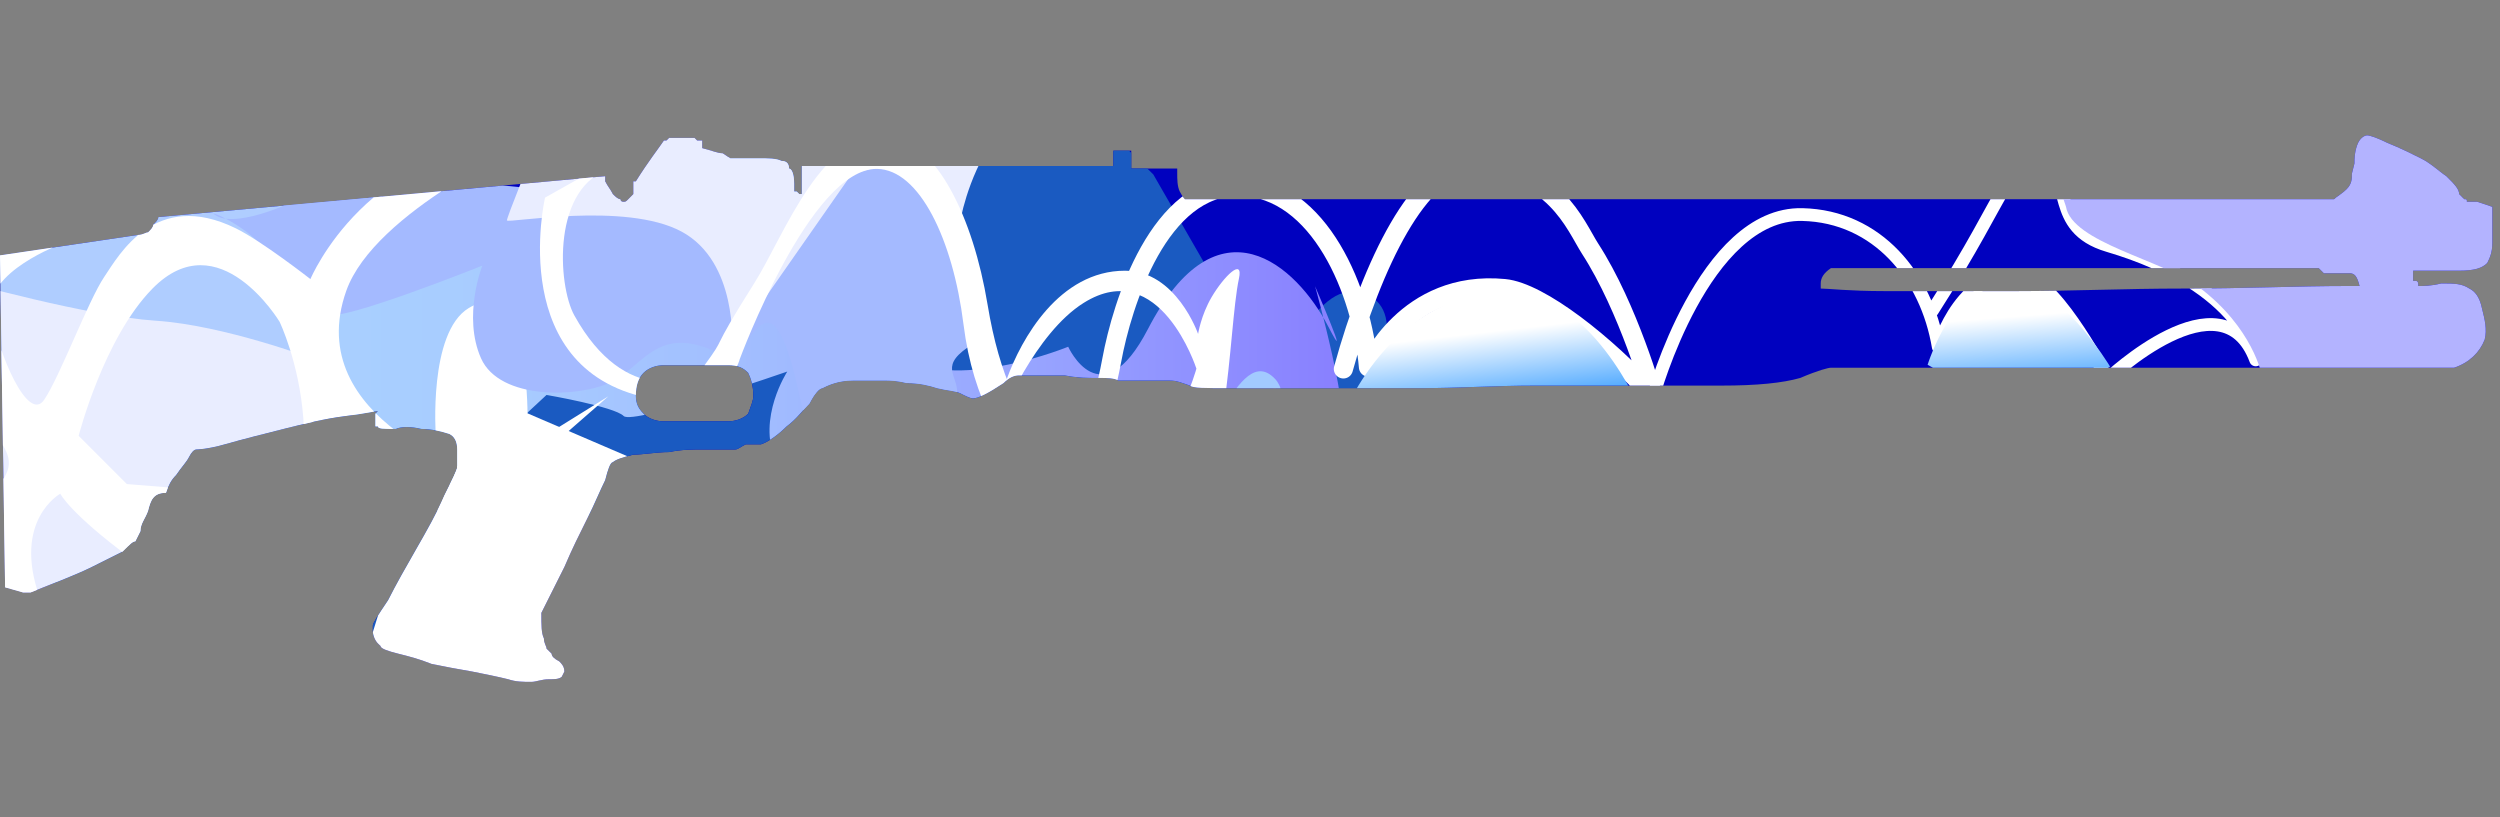 <?xml version="1.0" encoding="utf-8"?>
<!-- Generator: Adobe Illustrator 16.0.0, SVG Export Plug-In . SVG Version: 6.00 Build 0)  -->
<!DOCTYPE svg PUBLIC "-//W3C//DTD SVG 1.0//EN" "http://www.w3.org/TR/2001/REC-SVG-20010904/DTD/svg10.dtd">
<svg version="1.0" id="图层_1" xmlns="http://www.w3.org/2000/svg" xmlns:xlink="http://www.w3.org/1999/xlink" x="0px" y="0px"
	 width="97.9px" height="32px" viewBox="0 0 97.9 32" enable-background="new 0 0 97.9 32" xml:space="preserve">
<rect x="0" y="0" width="97.9" height="32" fill="#808080" stroke="none"/>
<path fill="#0001BF" d="M97.6,8.7c0,0.3,0,0.5,0,0.8c0,0.4-0.103,0.6-0.2,0.8c-0.2,0.2-0.5,0.3-1.103,0.3c-0.6,0-1.197,0-1.8,0V11
	H94.6c0.1,0,0.1,0.1,0.1,0.2c0.2,0,0.5,0,0.9-0.1c0.5,0,0.8,0,1.1,0.2c0.2,0.1,0.4,0.3,0.5,0.8c0.1,0.4,0.2,0.8,0.1,1.2
	c-0.197,0.5-0.6,0.9-1.197,1.1H71.7c-0.1,0-0.5,0.1-1.2,0.4c-0.7,0.2-1.7,0.3-3.1,0.3H67c-0.7,0-1.7,0-2.897,0c-1.2,0-2.603,0-4,0
	c-1.5,0-3,0.1-4.5,0.1s-2.9,0-4.303,0c-1.3,0-2.397,0-3.197,0c-0.9,0-1.4,0-1.5-0.1C46.3,15,46.1,14.9,45.8,14.9c-0.3,0-0.5,0-0.8,0
	h-1.2C43.6,14.8,43.4,14.8,43,14.8c-0.397,0-0.8,0-1.3-0.1c-0.4,0-0.8,0-1.1,0c-0.303,0-0.5,0-0.7,0S39.5,14.8,39.3,15
	c-0.6,0.4-1,0.6-1.197,0.6c-0.103,0-0.303-0.1-0.5-0.2c-0.2-0.1-0.5-0.1-0.9-0.2C36.4,15.1,36,15,35.5,15
	c-0.397-0.1-0.7-0.1-0.8-0.1c-0.2,0-0.7,0-1.3,0c-0.603,0-1,0.2-1.2,0.3c-0.1,0-0.3,0.2-0.5,0.6c-0.3,0.3-0.5,0.6-0.9,0.9
	c-0.3,0.3-0.697,0.6-1,0.7h-0.6C29,17.5,28.9,17.6,28.8,17.6c-0.1,0-0.1,0-0.197,0c-0.2,0-0.5,0-1,0s-0.9,0-1.4,0.103
	c-0.5,0-1,0.1-1.399,0.1C24.4,17.9,24.1,18,24,18.1c-0.1,0-0.2,0.301-0.3,0.7c-0.2,0.4-0.4,0.9-0.7,1.5
	c-0.3,0.601-0.6,1.2-0.897,1.9C21.8,22.8,21.5,23.4,21.2,24c0,0.5,0,0.8,0.1,1c0,0.2,0.103,0.3,0.103,0.4l0.2,0.199
	c0,0.101,0.1,0.198,0.3,0.301C22,26,22.1,26.1,22.1,26.3L22,26.5c-0.1,0.1-0.3,0.1-0.5,0.1c-0.3,0-0.5,0.103-0.7,0.103
	c-0.3,0-0.6,0-0.897-0.103c-0.4-0.1-0.9-0.199-1.4-0.3c-0.6-0.1-1.1-0.2-1.6-0.3c-0.5-0.2-0.9-0.3-1.3-0.4
	c-0.4-0.1-0.7-0.199-0.7-0.3L14.8,25.2l0,0l0,0C14.7,25.1,14.6,24.9,14.6,24.7v-0.2c0-0.1,0.197-0.4,0.6-1c0.3-0.6,0.7-1.3,1.1-2
	c0.4-0.7,0.803-1.4,1.103-2.1c0.3-0.603,0.5-1,0.5-1.103c0-0.198,0-0.397,0-0.698c0-0.302-0.103-0.5-0.3-0.602
	c-0.303-0.102-0.7-0.2-1.103-0.2c-0.397-0.1-0.8-0.1-1,0c-0.5,0-0.7,0-0.7-0.1h-0.1c0-0.103,0-0.2,0-0.3s0-0.2,0-0.2l0.1-0.1
	c-0.1,0-0.5,0.1-1.3,0.2c-0.8,0.1-1.6,0.302-2.397,0.5C10.3,17,9.5,17.2,8.8,17.4C8.1,17.6,7.7,17.6,7.7,17.6
	c-0.1,0-0.2,0.103-0.3,0.301C7.3,18.1,7.1,18.3,6.9,18.6c-0.2,0.2-0.3,0.4-0.4,0.7c-0.5,0-0.6,0.3-0.7,0.7c-0.1,0.3-0.3,0.5-0.3,0.8
	c-0.1,0.2-0.2,0.4-0.2,0.4c-0.1,0-0.197,0.1-0.5,0.399C4.6,21.7,4.2,21.9,3.6,22.2c-0.603,0.3-1.4,0.6-2.4,1H0.9L0.2,23L0,10
	l5.4-0.8c0.2,0,0.3-0.1,0.397-0.1C5.9,9,6,8.9,6,8.8C6.1,8.7,6.2,8.6,6.2,8.5l17.5-1.6v0.2c0.1,0.2,0.2,0.3,0.3,0.5
	c0.103,0.1,0.2,0.2,0.3,0.2c0,0.1,0.103,0.1,0.103,0.1c0.1,0,0.1,0,0.2-0.1L24.8,7.6V7.1H24.9C25.4,6.3,25.8,5.8,26,5.5l0,0H26.1
	l0.1-0.1l0,0c0.4,0,0.7,0,1,0l0.1,0.1h0.2v0.3C27.9,5.9,28.1,6,28.3,6L28.6,6.2h1.1c0.4,0,0.7,0,0.9,0.1c0.197,0,0.3,0.1,0.3,0.3
	c0.1,0,0.2,0.2,0.2,0.6v0.3h0.1l0.1,0.1H31.4V6.5h12.2V5.9H44.3v0.7H46.1v0.2c0,0.2,0,0.5,0.1,0.7s0.2,0.3,0.2,0.3h45
	c0.1-0.1,0.3-0.2,0.5-0.4c0.2-0.2,0.2-0.4,0.2-0.6l0.1-0.4c0-0.2,0-0.4,0.1-0.7C92.4,5.4,92.6,5.3,92.7,5.3s0.4,0.1,0.8,0.3
	C94,5.8,94.4,6,94.8,6.2c0.4,0.2,0.7,0.5,1,0.7c0.303,0.3,0.5,0.5,0.5,0.7c0.103,0.1,0.2,0.2,0.2,0.2c0.103,0,0.103,0,0.103,0.1
	c0.1,0,0.1,0,0.197,0H97L97.6,8.1V8.7L97.6,8.7z M92,10.7h-1l-0.2-0.2H71.7c-0.3,0.2-0.4,0.4-0.4,0.6v0.2c0.303,0,1.103,0.1,2.5,0.1
	c1.4,0,3.2,0,5.2,0c2.103,0,4.2-0.1,6.5-0.1c2.4,0,4.5-0.1,6.4-0.1h0.5C92.3,10.8,92.2,10.7,92,10.7z M28.2,5.9L28.2,5.9
	c0.1,0,0.1,0,0.1,0l0,0H28.2L28.2,5.9z M29.5,15.5c0-0.4-0.1-0.7-0.2-0.9c-0.197-0.2-0.397-0.3-0.8-0.3H26c-0.3,0-0.6,0.1-0.8,0.3
	c-0.2,0.2-0.3,0.5-0.3,0.9c0,0.3,0.1,0.5,0.3,0.7c0.2,0.2,0.5,0.3,0.8,0.3h2.5c0.3,0,0.603-0.1,0.8-0.3
	C29.4,15.9,29.5,15.7,29.5,15.5z M25.6,6L25.6,6h0.1l0,0H25.6z"/>
<g>
	<defs>
		<path id="SVGID_1_" d="M97.6,8.7c0,0.3,0,0.5,0,0.8c0,0.4-0.103,0.6-0.2,0.8c-0.2,0.2-0.5,0.3-1.103,0.3c-0.6,0-1.197,0-1.8,0V11
			H94.6c0.1,0,0.1,0.1,0.1,0.2c0.2,0,0.5,0,0.9-0.1c0.5,0,0.8,0,1.1,0.2c0.2,0.1,0.4,0.3,0.5,0.8c0.1,0.4,0.2,0.8,0.1,1.2
			c-0.197,0.5-0.6,0.9-1.197,1.1H71.7c-0.1,0-0.5,0.1-1.2,0.4c-0.7,0.2-1.7,0.3-3.1,0.3H67c-0.7,0-1.7,0-2.897,0c-1.2,0-2.603,0-4,0
			c-1.5,0-3,0.1-4.5,0.1s-2.9,0-4.303,0c-1.3,0-2.397,0-3.197,0c-0.9,0-1.4,0-1.5-0.1C46.3,15,46.1,14.9,45.8,14.9
			c-0.3,0-0.5,0-0.8,0h-1.2C43.6,14.8,43.4,14.8,43,14.8c-0.397,0-0.8,0-1.3-0.1c-0.4,0-0.8,0-1.1,0c-0.303,0-0.5,0-0.7,0
			S39.5,14.8,39.3,15c-0.6,0.4-1,0.6-1.197,0.6c-0.103,0-0.303-0.1-0.5-0.2c-0.2-0.1-0.5-0.1-0.9-0.2C36.4,15.1,36,15,35.5,15
			c-0.397-0.1-0.7-0.1-0.8-0.1c-0.2,0-0.7,0-1.3,0c-0.603,0-1,0.2-1.2,0.3c-0.1,0-0.3,0.2-0.5,0.6c-0.3,0.3-0.5,0.6-0.9,0.9
			c-0.3,0.3-0.697,0.6-1,0.7h-0.6C29,17.5,28.9,17.6,28.8,17.6c-0.1,0-0.1,0-0.197,0c-0.2,0-0.5,0-1,0s-0.9,0-1.4,0.103
			c-0.5,0-1,0.1-1.399,0.1C24.4,17.9,24.1,18,24,18.1c-0.1,0-0.2,0.301-0.3,0.7c-0.2,0.4-0.4,0.9-0.7,1.5
			c-0.3,0.601-0.6,1.2-0.897,1.9C21.8,22.8,21.5,23.4,21.2,24c0,0.5,0,0.8,0.1,1c0,0.2,0.103,0.3,0.103,0.4l0.2,0.199
			c0,0.101,0.1,0.198,0.3,0.301C22,26,22.1,26.1,22.1,26.3L22,26.5c-0.1,0.1-0.3,0.1-0.5,0.1c-0.3,0-0.5,0.103-0.7,0.103
			c-0.3,0-0.6,0-0.897-0.103c-0.4-0.1-0.9-0.199-1.4-0.3c-0.6-0.1-1.1-0.2-1.6-0.3c-0.5-0.2-0.9-0.3-1.3-0.4
			c-0.4-0.1-0.7-0.199-0.7-0.3L14.8,25.2l0,0l0,0C14.7,25.1,14.6,24.9,14.6,24.7v-0.2c0-0.1,0.197-0.4,0.6-1c0.3-0.6,0.7-1.3,1.1-2
			c0.4-0.7,0.803-1.4,1.103-2.1c0.3-0.603,0.5-1,0.5-1.103c0-0.198,0-0.397,0-0.698c0-0.302-0.103-0.5-0.3-0.602
			c-0.303-0.102-0.7-0.2-1.103-0.2c-0.397-0.1-0.8-0.1-1,0c-0.5,0-0.7,0-0.7-0.1h-0.1c0-0.103,0-0.2,0-0.3s0-0.2,0-0.2l0.1-0.1
			c-0.1,0-0.5,0.1-1.3,0.2c-0.8,0.1-1.6,0.302-2.397,0.5C10.3,17,9.5,17.2,8.8,17.4C8.1,17.6,7.7,17.6,7.7,17.6
			c-0.1,0-0.2,0.103-0.3,0.301C7.3,18.1,7.1,18.3,6.9,18.6c-0.2,0.2-0.3,0.4-0.4,0.7c-0.5,0-0.6,0.3-0.7,0.7
			c-0.1,0.3-0.3,0.5-0.3,0.8c-0.1,0.2-0.2,0.4-0.2,0.4c-0.1,0-0.197,0.1-0.5,0.399C4.6,21.7,4.2,21.9,3.6,22.2
			c-0.603,0.3-1.4,0.6-2.4,1H0.9L0.2,23L0,10l5.4-0.8c0.2,0,0.3-0.1,0.397-0.1C5.9,9,6,8.9,6,8.8C6.1,8.7,6.2,8.6,6.2,8.5l17.5-1.6
			v0.2c0.1,0.2,0.2,0.3,0.3,0.5c0.103,0.1,0.2,0.2,0.3,0.2c0,0.1,0.103,0.1,0.103,0.1c0.1,0,0.1,0,0.2-0.1L24.8,7.6V7.1H24.9
			C25.4,6.3,25.8,5.8,26,5.5l0,0H26.1l0.1-0.1l0,0c0.4,0,0.7,0,1,0l0.1,0.1h0.2v0.3C27.9,5.9,28.1,6,28.3,6L28.6,6.2h1.1
			c0.4,0,0.7,0,0.9,0.1c0.197,0,0.3,0.1,0.3,0.3c0.1,0,0.2,0.2,0.2,0.6v0.3h0.1l0.1,0.1H31.4V6.5h12.2V5.9H44.3v0.7H46.1v0.2
			c0,0.2,0,0.5,0.1,0.7s0.2,0.3,0.2,0.3h45c0.1-0.1,0.3-0.2,0.5-0.4c0.2-0.2,0.2-0.4,0.2-0.6l0.1-0.4c0-0.2,0-0.4,0.1-0.7
			C92.4,5.4,92.6,5.3,92.7,5.3s0.4,0.1,0.8,0.3C94,5.8,94.4,6,94.8,6.2c0.4,0.2,0.7,0.5,1,0.7c0.303,0.3,0.5,0.5,0.5,0.7
			c0.103,0.1,0.2,0.2,0.2,0.2c0.103,0,0.103,0,0.103,0.1c0.1,0,0.1,0,0.197,0H97L97.6,8.1V8.7L97.6,8.7z M92,10.7h-1l-0.2-0.2H71.7
			c-0.3,0.2-0.4,0.4-0.4,0.6v0.2c0.303,0,1.103,0.1,2.5,0.1c1.4,0,3.2,0,5.2,0c2.103,0,4.2-0.1,6.5-0.1c2.4,0,4.5-0.1,6.4-0.1h0.5
			C92.3,10.8,92.2,10.7,92,10.7z M28.2,5.9L28.2,5.9c0.1,0,0.1,0,0.1,0l0,0H28.2L28.2,5.9z M29.5,15.5c0-0.4-0.1-0.7-0.2-0.9
			c-0.197-0.2-0.397-0.3-0.8-0.3H26c-0.3,0-0.6,0.1-0.8,0.3c-0.2,0.2-0.3,0.5-0.3,0.9c0,0.3,0.1,0.5,0.3,0.7
			c0.2,0.2,0.5,0.3,0.8,0.3h2.5c0.3,0,0.603-0.1,0.8-0.3C29.4,15.9,29.5,15.7,29.5,15.5z M25.6,6L25.6,6h0.1l0,0H25.6z"/>
	</defs>
	<clipPath id="SVGID_2_">
		<use xlink:href="#SVGID_1_"  overflow="visible"/>
	</clipPath>
	<path clip-path="url(#SVGID_2_)" fill="#1A5AC1" d="M0.798,11.406l14.95-3.402l7.505,0.717l10.681-5.066l8.36,0.367l2.868,2.807
		l3.48,6.047l1.28,2.436c0,0,1.465-4.455,3.418-3.845c1.951,0.611,0.369,3.565,0.369,3.565l-2.219,11.243l2.943,0.344
		c0,0-0.832,2.025-2.176,3.122c-1.342,1.102-2.574,1.771-2.996,1.834c-0.421,0.06-3.228-0.429-3.412-0.491
		c-0.183-0.058-3.417-3.414-3.417-3.414l0.138-3.184l0.333-1.211l-17.026-4.729c0,0-6.774,4.453-7.384,2.563
		c-0.068-0.208-5.249,5.433-5.614,5.676c-0.367,0.243-5.98,1.22-5.98,1.22l-4.517-2.014L0.798,11.406z"/>
	
		<path clip-path="url(#SVGID_2_)" fill="none" stroke="#FFFFFF" stroke-width="0.5" stroke-linecap="round" stroke-linejoin="round" stroke-miterlimit="10" d="
		M64.743,15.513c0,0,1.975-7.202,5.836-7.111c2.945,0.069,4.865,2.432,5.324,5.187c0,0,0.971-3.301,3.441-2.731
		c1.281,0.295,3.182,3.992,3.182,3.992s4.498-4.267,5.807-0.756c0,0-0.414-2.892-5.783-4.476c-2.365-0.697-1.287-2.764-2.582-2.961
		c-1.557-0.236-1.08,0.497-4.293,5.508"/>
	
		<linearGradient id="SVGID_3_" gradientUnits="userSpaceOnUse" x1="294.137" y1="-386.499" x2="334.191" y2="-386.499" gradientTransform="matrix(1 0 0 -1 -281.6 -371.96)">
		<stop  offset="0" style="stop-color:#A9D0FF"/>
		<stop  offset="0.199" style="stop-color:#A7CBFF"/>
		<stop  offset="0.441" style="stop-color:#A1BCFF"/>
		<stop  offset="0.706" style="stop-color:#97A3FF"/>
		<stop  offset="0.986" style="stop-color:#8981FF"/>
		<stop  offset="1" style="stop-color:#887FFF"/>
	</linearGradient>
	<path clip-path="url(#SVGID_2_)" fill="url(#SVGID_3_)" d="M13.859,16.333c0,0-0.054,2.154,1.135,3.527
		c1.191,1.371,2.472-0.734,2.472-0.734l3.936-3.66c0,0,2.655,0.457,3.021,0.825c0.367,0.363,6.407-1.741,6.407-1.741
		s-1.19,1.831-0.458,3.477c0.733,1.65,3.845,1.559,5.126,0.918c1.281-0.643,1.831-2.381,4.394-1.008
		c2.563,1.373,5.676,3.203,5.676,3.203s2.001,0.078,2.183-0.744c0.184-0.824,1.235,0.893,2.425,0.068
		c1.191-0.824,1.869-2.574,2.326-3.305c0.457-0.734-1.004-5.949-1.004-5.949s1.488,3.454,0.523,1.588
		c-1.248-2.41-4.329-5.186-7.07,0.091c-1.836,3.535-3.121,0.689-3.121,0.689s-4.137,1.695-6.334,0.504
		c-2.196-1.19-4.115-2.827-6.038-2.92c-1.923-0.092-4.667-0.551-5.4,0.09c-0.732,0.641-1.232-2.785-2.056-3.254
		c-0.824-0.469-9.158,1.875-9.434,3.339C12.294,12.801,13.859,16.333,13.859,16.333z"/>
	
		<path clip-path="url(#SVGID_2_)" fill="none" stroke="#FFFFFF" stroke-width="0.75" stroke-linecap="round" stroke-linejoin="round" stroke-miterlimit="10" d="
		M41.057,19.07c0,0,1.675-0.611,2.479-4.962c0.407-2.206,1.855-6.885,5.027-6.812c3.12,0.071,4.786,4.166,5.026,7.079
		c0,0,1.467-3.444,5.324-3.074c1.391,0.133,4.002,2.197,5.83,4.224c0,0-0.963-3.453-2.479-5.794
		c-0.559-0.867-1.422-3.212-4.682-3.23c-1.969-0.012-3.838,3.816-4.975,7.946"/>
	<path clip-path="url(#SVGID_2_)" fill="#A2CAFF" d="M49.935,14.842c1.05,1.114-0.712,5.686-0.712,5.686s0.758,3.004-1.916,3.835
		c-5.367,1.671-7.235-6.367-7.235-6.367s3.005,3.257,5.163,1.689C47.324,18.174,48.468,13.282,49.935,14.842z"/>
	<path clip-path="url(#SVGID_2_)" fill="#AFCDFF" d="M16.628,4.451c0,0-4.387,2.454-6.707,1.316C7.6,4.631,2.467,3.092,2.467,3.092
		s-5.264,6.746-5.389,6.98c-0.127,0.238,4.424,7.592,4.424,7.592l9.134-1.615L16.628,4.451z"/>
	<path clip-path="url(#SVGID_2_)" fill="#E9EDFF" d="M12.273,14.052c0,0-3.515-1.319-6.169-1.492
		c-2.652-0.173-7.517-1.538-7.517-1.538s-1.642,10.804-1.642,11.062c0,0.263,7.808,2.502,7.808,2.502l7.498-4.839L12.273,14.052z"/>
	
		<linearGradient id="SVGID_4_" gradientUnits="userSpaceOnUse" x1="291.512" y1="-415.207" x2="291.512" y2="-409.865" gradientTransform="matrix(0.993 -0.114 -0.114 -0.993 -278.702 -362.293)">
		<stop  offset="0" style="stop-color:#158CFF"/>
		<stop  offset="0.699" style="stop-color:#FFFFFF"/>
	</linearGradient>
	<path clip-path="url(#SVGID_2_)" fill="url(#SVGID_4_)" d="M52.397,16.72c0,0,1.773-5.129,6.443-5.307
		c3.467-0.132,5.441,4.732,5.441,4.732L52.397,16.72z"/>
	<path clip-path="url(#SVGID_2_)" fill="#FFFFFF" d="M20.657,16.186c0,0,0.028-5.536-2.305-4.12
		c-1.584,0.961-1.286,4.995-1.286,4.995s-3.433,10.505-3.321,10.673c0.109,0.167,9.451-0.049,9.451-0.049l2.329-9.407L20.657,16.186
		z"/>
	<path clip-path="url(#SVGID_2_)" fill="#A4BAFF" d="M12.886,12.292c0.367,0.366,6.002-1.89,6.002-1.89s-0.783,1.98-0.051,3.629
		c0.731,1.647,3.845,1.556,5.126,0.916c1.282-0.641,1.831-2.381,4.395-1.008c0.978,0.525,1.727-4.181,2.972,1.646
		c0.687,3.217,2.703,1.559,2.703,1.559s3.24-0.754,3.423-1.578c0.184-0.824-0.749-1.138,0.44-1.962
		c1.191-0.824,0.212-2.18-0.072-2.995c-1.577-4.515-2.341-6.438-2.341-6.438s5.295,0.672,2.823-0.975
		c-2.471-1.648-3.36-4.854-6.289-0.826c-2.929,4.027-4.379,4.274-4.379,4.274s-1.417,1.881-4.205,1.234
		C21,7.31,19.844,7.256,17.923,7.165c-1.921-0.091-4.668-0.549-5.401,0.092c-0.734,0.642-3.206,1.671-4.03,1.202
		c-0.824-0.468,2.407,0.8,2.133,2.265S12.519,11.925,12.886,12.292z"/>
	<path clip-path="url(#SVGID_2_)" fill="#E9EDFF" d="M37.593,8.727c0,0,0.964-6.61,7.527-6.266c2.322,0.121-21.964-2.04-21.964-2.04
		s-3.305,7.951-3.305,8.21c0,0.131,4.637-0.75,6.84,0.439c2.203,1.189,1.974,4.453,1.974,4.453l4.682-6.701L35.86,6.1L37.593,8.727z
		"/>
	<path clip-path="url(#SVGID_2_)" fill="#FFFFFF" d="M2.405,9.553c0,0-3.008,1.095-2.737,2.7c0.269,1.605,1.438,4.343,2.066,3.397
		c0.63-0.943,1.719-3.875,2.352-4.813c0.576-0.851,1.993-3.442,5.148-1.896c1.012,0.496,2.922,1.988,2.922,1.988
		s2.246-5.381,8.626-5.381c0,0-6.114,2.716-7.222,5.841c-1.8,5.076,5.306,7.214,5.306,7.214l4.957-3.083l-4.595,4.015L8.914,21.809
		c0,0,3.176-2.662,2.966-5.416c-0.169-2.218-0.932-3.793-0.932-3.793s-2.372-3.947-4.974-1.302
		c-1.916,1.946-2.894,5.769-2.894,5.769l1.887,1.889l2.336,0.188l0.898,3.21c0,0-0.629,1.323-3.055-0.471
		c-2.426-1.795-2.785-2.55-2.785-2.55s-1.886,1.037-0.808,4.06c1.077,3.021-1.84,3.492-1.909,3.209c-0.068-0.282-1.909-5.38,0-7.269
		c1.909-1.887-0.518-1.887-1.955-6.137c-1.438-4.248-0.718-7.459,1.528-5.948C1.462,8.759,2.405,9.553,2.405,9.553z"/>
	<path clip-path="url(#SVGID_2_)" fill="#B3B3FF" d="M101.805,16c0,0-5.192-12.063-4.004-16.214
		c1.189-4.153-5.199-1.012-8.866,0.531c-7.246,3.045-9.749,2.904-8.033,7.77c0.232,1.41,3.775,2.088,5.186,3.142
		c2.151,1.607,2.488,3.481,2.488,3.481S97.902,15.756,101.805,16z"/>
	<path clip-path="url(#SVGID_2_)" fill="#FFFFFF" d="M23.96,6.592c-2.364,0.666-2.126,4.575-1.469,5.76
		c1.998,3.604,4.634,2.59,5.049,2.02c1.023-1.399,0.126-0.32,1.997-3.282c1.188-1.881,2.675-6.129,5.361-5.735
		c1.779,0.262,3.208,3.142,3.773,6.559c0.958,5.789,3.42,6.338,5.521,7.164c1.083,0.427-1.515,0.998-1.515,0.998
		s-4.188-1.301-4.947-7.379c-0.413-3.313-1.726-6.06-3.385-6.083c-2.616-0.034-5.377,7.451-5.377,7.451s-0.497,2.039-3.309,1.57
		c-5.921-0.987-4.315-7.896-4.315-7.896l2.777-1.561L23.96,6.592z"/>
	<path clip-path="url(#SVGID_2_)" fill="#FFFFFF" d="M39.424,14.849c0.565-1.583,2.06-4.244,4.627-4.248
		c2.008-0.004,2.866,2.474,2.866,2.474s0.115-0.731,0.529-1.438c0.478-0.816,1.254-1.574,1.07-0.724
		c-0.436,2.035-0.347,8.382-2.494,9.625c-4.068,2.352-6.627-4.189-6.627-4.189s3.017,2.307,4.911,1.607
		c1.788-0.664,2.545-3.52,2.545-3.52s-1.431-4.444-4.412-2.576c-1.915,1.196-3.229,4.449-3.229,4.449L39.424,14.849z"/>
	<path clip-path="url(#SVGID_2_)" fill="#FFFFFF" d="M50.325,19.48c-0.264,2.264-1.153,4.327-2.247,5.018
		c-0.41,0.26-1.296,0.776-2.789,0.456c-1.416-0.306-2.753-1.67-2.753-1.67s0.011-0.104-1.285-1.27
		c-0.922-0.83,0.406-0.471,0.406-0.471s3.213,4.213,6.227,1.913c1.933-1.475,1.665-5.527,1.665-5.527L50.325,19.48z"/>
	<path clip-path="url(#SVGID_2_)" fill="#A089F4" d="M33.002,7.028"/>
	
		<linearGradient id="SVGID_5_" gradientUnits="userSpaceOnUse" x1="328.043" y1="-406.427" x2="328.043" y2="-401.153" gradientTransform="matrix(0.997 -0.078 -0.078 -0.997 -279.394 -363.568)">
		<stop  offset="0" style="stop-color:#158CFF"/>
		<stop  offset="0.699" style="stop-color:#FFFFFF"/>
	</linearGradient>
	<path clip-path="url(#SVGID_2_)" fill="url(#SVGID_5_)" d="M75.485,14.285c0,0,1.039-3.352,3.08-3.333
		c2.045,0.017,4.066,3.405,4.066,3.405l-3.676,1.847L75.485,14.285z"/>
</g>
</svg>
